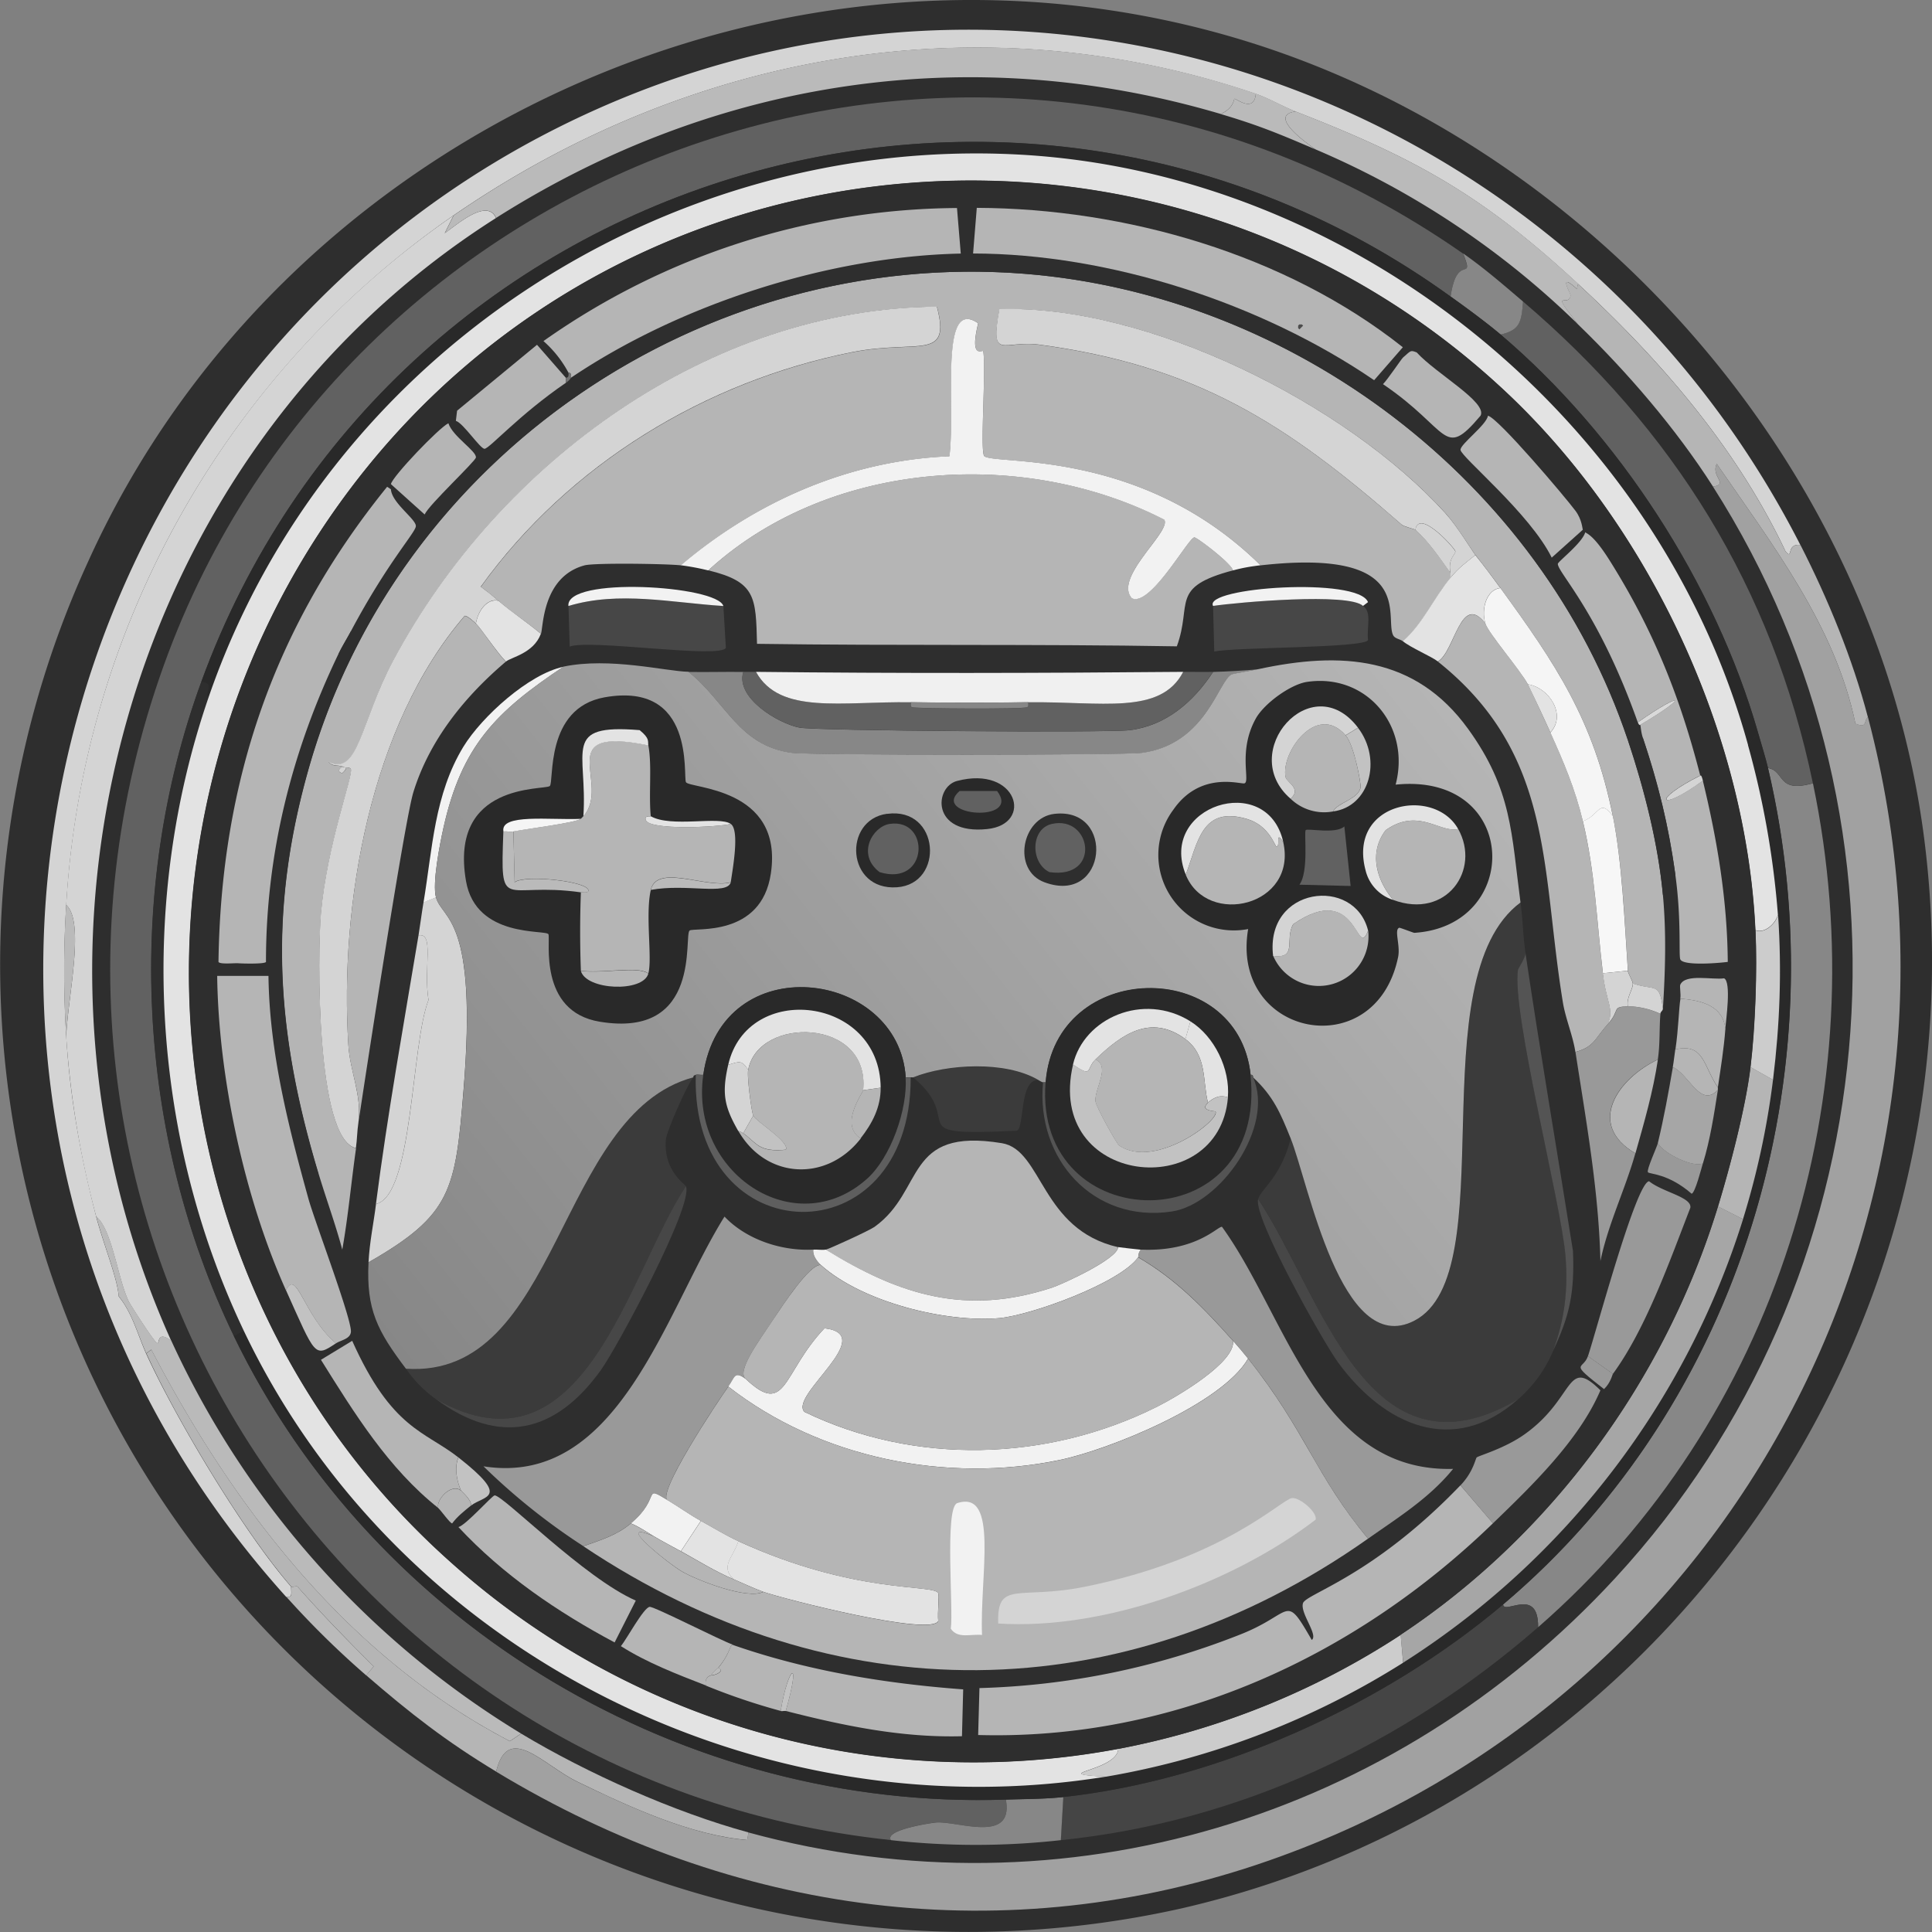 <svg xmlns="http://www.w3.org/2000/svg" width="24" height="24" fill="#000000"><rect width="100%" height="100%" fill="#808080" stroke="none"/><g clip-path="url(#a)"><path fill="#2E2E2E" d="M14.676 23.707a12.1 12.1 0 0 1-5.285 0A12.014 12.014 0 0 1 1.104 6.956C3.524 1.632 9.758-1.181 15.349.472c4.422 1.308 7.96 5.33 8.553 9.938.787 6.119-3.234 11.921-9.226 13.297"/><path fill="#2E2E2E" d="M15.099 1.487c.476.141.739.251 1.184.443a10.7 10.7 0 0 1 3.275 2.183c.614.594 1.223 1.3 1.684 2.024 2.73 4.277 2.201 9.91-1.216 13.618-2.772 3.007-6.883 4.255-10.821 3.179-.927-.253-2.01-.736-2.838-1.233A11.2 11.2 0 0 1 2 16.798c-2.248-4.984-.553-11.09 4.055-14.013 2.744-1.74 5.94-2.215 9.044-1.297"/><path fill="#A1A1A1" d="M23.205 8.91c1.587 6.037-1.627 12.167-7.435 14.2-3.271 1.145-6.659.682-9.607-1.102.15-.617.583-.08 1.009.126.645.312 1.408.664 2.11.724l.016-.094c3.92 1.07 8.012-.171 10.771-3.165 3.401-3.69 3.927-9.297 1.21-13.554.204-.031-.031-.128.047-.283.685.998 1.47 2.008 1.723 3.227.156.063.098-.038.155-.079"/><path fill="#D4D4D4" d="M22.366 6.77c-.184-.024-.087.198-.186.078-.607-1.283-1.55-2.372-2.577-3.321-1.184-1.096-2.007-1.557-3.508-2.141-.165-.064-.329-.163-.496-.22-3.412-1.16-7.02-.519-9.965 1.51a11.23 11.23 0 0 0-4.811 8.565 13 13 0 0 0 0 1.637c.047.763.18 1.495.372 2.236.09.344.262.756.28.991.169.206.233.47.34.709.375.823 1.225 2.24 1.801 2.896 0 .08.022.14-.062.126C-1.844 13.846.34 4.508 7.419 1.354c5.617-2.502 12.145-.072 14.946 5.416"/><path fill="#B5B5B5" d="M6.473 21.535c.824.495 1.903.977 2.825 1.228l-.015.094c-.704-.06-1.466-.411-2.11-.724-.427-.207-.86-.742-1.01-.126-.622-.376-1.066-.722-1.614-1.196l.093-.11c-.326-.324-.64-.647-.947-.992-.007-.009-.07.008-.077 0-.576-.657-1.427-2.073-1.8-2.896l.062-.047c1.037 1.985 2.45 3.821 4.454 4.864l.14-.094M19.603 3.527c1.026.95 1.97 2.038 2.577 3.322.1.12.003-.103.186-.079.343.672.647 1.412.838 2.14-.056.041.001.143-.155.08-.252-1.22-1.038-2.23-1.723-3.228-.078.156.157.253-.046.283-.46-.72-1.066-1.424-1.677-2.015-.37-.472-.112-.193-.093-.362.002-.017-.167-.303.078-.079l.015-.063z"/><path fill="#BABABA" d="M4.549 20.812a11 11 0 0 1-.993-.977c.084.015.061-.045.062-.125.006.008.07-.01.078 0 .305.345.62.668.946.991z"/><path fill="#D4D4D4" d="M6.162 2.708C1.576 5.618-.11 11.696 2.127 16.656c-.175-.13-.145.03-.171.032-.031.003-.344-.491-.357-.52-.136-.276-.205-.891-.404-1.055a11.7 11.7 0 0 1-.373-2.235c.02-.491.237-1.425 0-1.637.202-3.45 2-6.627 4.812-8.564l-.11.22c.165-.116.527-.435.637-.189z"/><path fill="#BABABA" d="M15.6 1.164c-.019.245-.247.057-.264.063-.012.004-.003.11-.171.189-3.09-.914-6.271-.442-9.002 1.291-.11-.246-.473.072-.637.189l.11-.22C8.58.645 12.187.005 15.6 1.163M2.128 16.655a11.14 11.14 0 0 0 4.346 4.88l-.14.094c-2.005-1.043-3.418-2.879-4.455-4.864l-.062.047c-.108-.238-.173-.503-.342-.709-.017-.235-.19-.647-.279-.992.2.163.269.779.404 1.055.014.029.326.523.357.52.027-.002-.004-.162.171-.032zM16.096 1.385c1.5.585 2.323 1.044 3.508 2.14l-.015.064c-.245-.224-.075.062-.077.078-.02.169-.277-.11.092.363a10.6 10.6 0 0 0-3.259-2.173c-.223-.152-.562-.432-.249-.472"/><path fill="#BABABA" d="M16.096 1.385c-.314.04.025.32.248.472-.444-.19-.705-.3-1.179-.44.169-.08.159-.186.171-.19.017-.005.245.182.264-.063.168.057.332.156.496.22zM.822 12.877a13 13 0 0 1 0-1.637c.237.213.02 1.147 0 1.637"/><path fill="#616161" d="M18.175 3.15c.146.38-.077-.022-.155.535C12.577-.248 4.825 2.103 2.5 8.47c-.955 2.612-.805 5.623.403 8.123 1.76 3.644 5.618 5.898 9.592 5.762.099.542-.571.275-.854.283-.055.002-.66.091-.574.22C4.082 22.122-.39 15.014 2.034 8.267c2.3-6.404 10.2-9.26 16.142-5.116z"/><path fill="#878787" d="M22.521 9.73c.806 3.862-.448 7.898-3.414 10.484.005-.513-.424-.147-.435-.283 2.965-2.504 4.18-6.612 3.29-10.39.216.035.106.317.56.189"/><path fill="#616161" d="M22.52 9.729c-.452.128-.343-.154-.558-.19-.034-.142-.084-.297-.124-.44-.532-1.855-1.737-3.703-3.197-4.943.243-.054.257-.16.279-.41 1.865 1.589 3.093 3.549 3.6 5.982"/><path fill="#454545" d="M18.672 19.93c.01.137.44-.228.435.284-1.676 1.46-3.724 2.42-5.93 2.645l.032-.536c1.922-.208 3.98-1.14 5.463-2.392"/><path fill="#878787" d="m13.209 22.324-.031.535a9.5 9.5 0 0 1-2.111 0c-.086-.129.52-.218.574-.22.283-.01.953.258.854-.283.232-.008.483-.007.714-.032M18.92 3.746c-.02.251-.036.355-.278.41a10 10 0 0 0-.622-.472c.079-.557.302-.156.156-.536.27.19.495.386.745.599"/><path fill="#292929" d="M21.963 9.54c.89 3.78-.325 7.887-3.29 10.39-1.483 1.253-3.542 2.185-5.464 2.393-.23.026-.481.024-.714.032-3.973.136-7.83-2.117-9.592-5.762l.124-.063c1.913 4.019 6.411 6.237 10.71 5.541a10.1 10.1 0 0 0 3.694-1.416 10.1 10.1 0 0 0 4.222-5.51q.263-.85.373-1.732c.084-.688.11-1.354.062-2.047a11 11 0 0 0-.373-2.11l.124-.156c.041.142.09.298.124.44"/><path fill="#292929" d="M18.021 3.684c.206.15.428.308.621.472 1.46 1.24 2.666 3.089 3.197 4.943l-.124.158c-1.12-4.068-4.924-7.122-9.08-7.336-4.39-.227-8.58 2.505-10.041 6.737-.074-.025.089-.172-.093-.189 2.325-6.367 10.078-8.718 15.52-4.785"/><path fill="#2E2E2E" d="M2.594 8.66c-.878 2.543-.722 5.441.435 7.87l-.124.064c-1.208-2.5-1.358-5.511-.404-8.123.182.016.019.163.093.189"/><path fill="#E3E3E3" d="M21.714 9.256a11 11 0 0 1 .372 2.11c-.036.113-.165.232-.279.188-.114-2.446-1.319-5.009-3.088-6.675C14.549.952 7.836 1.465 4.362 6.059c-3.083 4.078-2.587 9.93 1.226 13.335a9.73 9.73 0 0 0 8.304 2.33c-.016.284-.913.305-.155.346-4.299.696-8.797-1.523-10.71-5.542-1.156-2.43-1.312-5.328-.434-7.871 1.46-4.233 5.651-6.964 10.042-6.738 4.155.214 7.959 3.269 9.08 7.336z"/><path fill="#A6A6A6" d="M21.653 15.144a10.1 10.1 0 0 1-4.222 5.51l-.032-.347c1.871-1.238 3.283-3.163 3.943-5.32l.31.157"/><path fill="#CCCCCC" d="M17.43 20.655a10.1 10.1 0 0 1-3.693 1.416c-.758-.04.138-.061.155-.346A9.7 9.7 0 0 0 17.4 20.31z"/><path fill="#B5B5B5" d="M22.025 13.413a10 10 0 0 1-.373 1.732l-.31-.157c.15-.492.344-1.232.404-1.732z"/><path fill="#CCCCCC" d="m22.025 13.414-.279-.157c.06-.495.085-1.205.062-1.7.114.043.244-.076.28-.19.047.692.022 1.359-.063 2.047"/><path fill="#2E2E2E" d="M21.806 11.556c.023.495-.003 1.205-.062 1.7-.06.5-.253 1.24-.404 1.732-.66 2.157-2.071 4.083-3.942 5.32a9.7 9.7 0 0 1-3.508 1.418 9.73 9.73 0 0 1-8.304-2.33C1.773 15.99 1.276 10.14 4.359 6.062 7.834 1.467 14.546.954 18.716 4.88c1.77 1.666 2.975 4.229 3.089 6.675"/><path fill="#B5B5B5" d="M20.223 9.195c.201.602.377 1.289.434 1.921.044.472.03.944 0 1.417-.042-.34-.096-.22-.372-.315 0-.024-.06-.13-.062-.157-.04-.595-.072-1.35-.187-1.921-.24-1.2-.715-1.896-1.396-2.834a11 11 0 0 0-.31-.41c-.041-.05-.226-.356-.373-.52-1.23-1.357-3.698-2.595-5.541-2.534-.12.657.049.38.496.441 1.946.263 3.056.97 4.501 2.236.027.023.164.056.171.063.171.153.302.35.435.535v.063c-.208.25-.337.566-.59.788-.034-.03-.102-.032-.124-.079-.107-.227.287-1.083-1.645-.866-1.471-1.453-3.277-1.243-3.43-1.354-.06-.043.022-1.078-.016-1.307-.004-.021-.173.114-.062-.346-.486-.336-.278 1.031-.357 1.653-1.236.05-2.394.553-3.337 1.354-.169-.02-1.073-.033-1.196 0-.526.141-.512.769-.542.85-.169-.14-.364-.268-.528-.41a4 4 0 0 0-.218-.173c1.098-1.524 2.794-2.55 4.61-2.913.82-.163 1.235.118 1.056-.566-2.82.021-5.434 1.928-6.752 4.392-.413.772-.432 1.45-.807 1.26.062.077.122.025.217.078-.049-.046-.137.048-.046.063.003 0 .058-.053.046-.063.01.006.054-.013.062.015.026.088-.297.945-.372 1.795-.043.487-.065 2.801.435 2.913-.06.42-.097.842-.171 1.259-.086-.32-.2-.629-.295-.945-.527-1.751-.628-3.24-.124-5.022C4.94 5.64 8.755 3.087 12.726 3.401c3.334.264 6.415 2.568 7.497 5.793z"/><path fill="#B5B5B5" d="M15.318 7.085c-.794.21-.503.41-.699.944-1.739-.03-3.476-.006-5.215-.031-.015-.58-.013-.77-.605-.913 1.49-1.367 3.9-1.533 5.665-.63.09.146-.633.715-.404.976.229.112.698-.744.776-.756.031-.004.46.324.482.41"/><path fill="#2E2E2E" d="M11.934 3.15q.078-.001.155 0c1.69.002 3.58.617 4.982 1.574l.357-.41v.126c-.015.014-.192.275-.248.33.84.57.743.947 1.21.394.03.004.066-.006.093 0-.018.116-.347.355-.341.425.007.088.866.794 1.133 1.338l.388-.346s.007-.003.03.031c-.038.137-.34.365-.34.394 0 .11.507.597.992 1.968.016.044.03.03.031.031.005.015.01.09.031.158l-.186.031c-1.081-3.225-4.163-5.53-7.496-5.793C8.753 3.087 4.938 5.64 3.83 9.557c-.503 1.781-.402 3.27.124 5.021-.082.162.162.198-.124.315-.25-.906-.485-1.825-.496-2.77-.025-.164-.501.048-.373-.158.052.005.323.01.342-.015-.002-1.348.322-2.624.9-3.826.053.072.252-.228.155-.283.458-.864.806-1.23.807-1.307.002-.087-.299-.287-.31-.456-.001-.02-.004-.045 0-.063l.42.378c.05-.12.63-.661.636-.71.008-.08-.288-.259-.342-.424.033-.016.052-.04.093-.032.092.027.304.351.357.347.064-.006.426-.419 1.01-.82.05-.035.058-.06.061-.063 1.362-.918 3.21-1.508 4.843-1.543z"/><path fill="#D4D4D4" d="M6.19 7.461c-.135-.032-.252.12-.278.284-.026-.024-.11-.101-.14-.095-1.173 1.36-1.556 3.586-1.444 5.337.021.327.17.622.124.96-.016.105-.016.213-.031.315-.5-.112-.477-2.425-.435-2.913.075-.85.398-1.707.373-1.794-.009-.029-.052-.01-.063-.016-.095-.053-.154-.001-.217-.079.375.19.394-.487.807-1.259 1.318-2.464 3.932-4.37 6.752-4.392.18.684-.236.403-1.056.566-1.816.362-3.512 1.389-4.61 2.913q.113.083.218.173"/><path fill="#B5B5B5" d="M4.856 6.078c.011.17.312.37.31.457 0 .077-.348.443-.807 1.306-.051.097-.107.184-.155.283-.578 1.202-.901 2.478-.9 3.826-.019.027-.29.02-.342.016-.05-.004-.225.016-.248-.016.031-2.245.69-4.169 2.095-5.903zM11.935 3.15c-1.633.034-3.48.624-4.843 1.543.012-.073-.029-.06-.03-.063a1.4 1.4 0 0 0-.311-.393 9 9 0 0 1 5.137-1.653zM18.453 7.746c.037.122.428.57.527.756.036.066.225.477.28.598.165.368.308.703.403 1.102.152.637.172 1.251.249 1.89.044.365.142.44.062.63-.163.18-.17.284-.404.346-.032-.206-.121-.41-.155-.614-.274-1.668-.105-3.08-1.552-4.235.21-.124.283-.866.59-.472zM21.121 9.634c-.614.307-.52.467.032.063.18.742.304 1.484.31 2.252-.096.013-.553.054-.59-.032-.021-.049.016-.499-.062-1.055a9 9 0 0 0-.404-1.7c-.022-.068-.026-.144-.031-.158.627-.37.524-.421-.031-.031-.486-1.371-.993-1.857-.993-1.968 0-.029.303-.258.341-.394.014.02.095.018.31.363.54.862.867 1.683 1.118 2.66M5.911 7.747c.058.051.265.365.373.472-.507.43-.948.97-1.149 1.622-.107.345-.58 3.42-.683 4.108.047-.338-.103-.633-.124-.96-.112-1.75.27-3.977 1.444-5.336.029-.007.115.071.14.094M3.335 12.123c.012.946.246 1.865.497 2.77.075.273.543 1.504.527 1.654-.01.088-.123.099-.186.141-.405-.348-.484-.935-.621-.66-.516-1.15-.838-2.644-.854-3.905z"/><path fill="#F2F2F2" d="M15.659 7.022c-.124.015-.221.031-.342.064-.02-.086-.45-.414-.481-.41-.078.012-.547.868-.776.756-.23-.26.494-.83.403-.976-1.764-.904-4.175-.737-5.665.63a3 3 0 0 0-.341-.064c.943-.8 2.101-1.303 3.337-1.354.078-.621-.13-1.99.357-1.652-.111.46.059.324.063.346.038.228-.044 1.264.015 1.306.153.111 1.96-.098 3.43 1.354"/><path fill="#B5B5B5" d="M6.144 18.576c.11 0 1.113 1.027 1.754 1.307l-.263.52c-.711-.379-1.388-.84-1.94-1.433.093-.024.42-.394.45-.394"/><path fill="#999999" d="M20.222 12.5a1 1 0 0 1 .404.095c-.015.19-.003.373-.032.567-.495.232-.898.804-.279 1.165-.127.45-.338.876-.434 1.338-.022-.877-.177-1.734-.31-2.597.233-.062.239-.166.403-.347.163-.18.039-.21.249-.22zM20.036 17.067l-.31-.22c.096-.281.598-2.164.76-2.173.168.136.535.197.512.33-.253.651-.55 1.5-.962 2.063M18.546 18.923l-.403-.472c.159-.166.186-.333.201-.346.024-.022.342-.109.59-.284.638-.45.516-.977.947-.55-.264.62-.857 1.19-1.335 1.652"/><path fill="#B5B5B5" d="M5.694 18.104c-.052.124-.021.289.031.41-.125-.095-.318.129-.279.22-.621-.492-1.043-1.176-1.459-1.842l.388-.236c.493 1.1.9 1.12 1.32 1.449zM19.663 6.58l-.387.347c-.267-.544-1.126-1.25-1.133-1.338-.006-.07.323-.309.341-.425.132.033.956 1.006 1.086 1.18.084.112.086.226.093.237M7.03 4.692c-.005.012.002.041 0 .063-.584.4-.945.813-1.01.82-.053.004-.265-.32-.357-.347l.015-.126.993-.819.358.41zM18.39 5.166c-.467.552-.371.175-1.21-.394.056-.055.232-.317.248-.33.102-.088.09-.095.171-.064.243.267.885.62.792.788M5.57 5.258c.054.165.35.344.342.425-.005.047-.585.588-.637.708l-.419-.377c.02-.097.598-.701.714-.756"/><path fill="#A6A6A6" d="M21.34 13.54c-.047.3-.096.622-.186.913-.122.055-.486-.12-.56-.252.076-.315.132-.627.187-.945.206.094.343.515.559.283"/><path fill="#B5B5B5" d="M21.433 12.784c-.018.24-.058.487-.093.724-.184-.272-.17-.552-.527-.472.038-.258.042-.51.062-.63.27.02.531.092.559.378zM20.595 13.162c-.059.397-.17.78-.279 1.165-.618-.36-.215-.931.28-1.165"/><path fill="#2E2E2E" d="M20.408 9.164c.2.615.313 1.053.404 1.7l-.155.253c-.058-.633-.233-1.32-.435-1.921z"/><path fill="#E3E3E3" d="M6.192 7.463c.164.141.359.27.527.41-.091.244-.368.29-.434.345-.108-.107-.316-.42-.373-.472.027-.165.144-.315.28-.283"/><path fill="#999999" d="M21.154 14.451c-.018.058-.096.368-.14.378-.293-.255-.525-.242-.543-.267-.02-.029.112-.313.124-.363.073.132.437.307.559.252"/><path fill="#B5B5B5" d="M21.433 12.783c-.028-.285-.288-.357-.56-.377.01-.057-.01-.148 0-.174.064-.14.401-.057.544-.079.093.042.023.527.015.63M21.34 13.508c-.002.01.001.02 0 .031-.217.232-.354-.19-.56-.283.013-.073.02-.148.031-.22.358-.081.344.199.528.472"/><path fill="#C2C2C2" d="M4.173 16.687c-.269.18-.253.158-.621-.661.136-.274.216.313.62.66"/><path fill="#B5B5B5" d="M5.725 18.515c.005.01.14.121.124.189-.081.065-.169.135-.232.22-.024.003-.143-.166-.171-.188-.04-.091.154-.316.279-.22"/><path fill="#D4D4D4" d="M20.657 12.53c-.002.03-.029.034-.031.064a1 1 0 0 0-.404-.094c-.021-.102.064-.208.063-.283.276.095.33-.025.372.314"/><path fill="#999999" d="M20.036 17.066c-.007.01-.027.11-.11.19-.447-.348-.262-.23-.2-.41z"/><path fill="#D4D4D4" d="M21.123 9.634c0 .004.01-.023.031.064-.55.403-.646.243-.03-.064"/><path fill="#737373" d="M7.093 4.692c-.004.003-.01.028-.063.063.002-.022-.005-.05 0-.063.001-.003.043.011.031-.063.002.003.044-.01.032.063"/><path fill="#D4D4D4" d="M4.297 9.54c.011.01-.042.064-.046.063-.09-.015-.003-.109.046-.063"/><path fill="#D9D9D9" d="M20.377 9.005s-.015.013-.031-.032c.555-.39.658-.339.03.032"/><path fill="#2E2E2E" d="M4.205 8.123c.048-.1.104-.187.155-.283.097.055-.102.356-.155.283"/><path fill="#B5B5B5" d="m17.427 4.313-.357.41c-1.402-.958-3.292-1.572-4.982-1.574l.046-.567c1.843.007 3.834.575 5.293 1.732"/><path fill="#4D4D4D" d="M16.14 4.03h.032l.016.015-.016.016-.015.015-.015.016-.016-.016v-.031l.015-.016"/><path fill="#E3E3E3" d="M18.638 7.304c-.169.016-.243.257-.186.441-.307-.395-.38.349-.59.472-.077-.061-.347-.176-.435-.252.252-.221.382-.538.59-.787.113-.135.179-.177.31-.283.111.138.206.265.31.409"/><path fill="#D4D4D4" d="M18.327 6.895c-.131.107-.198.148-.31.283v-.063c-.032-.186.067-.224.062-.268-.004-.034-.453-.537-.496-.267-.007-.006-.145-.04-.171-.063-1.446-1.266-2.556-1.973-4.501-2.236-.449-.06-.616.215-.497-.441 1.844-.06 4.312 1.177 5.541 2.535.148.162.332.469.373.52z"/><path fill="#F5F5F5" d="M18.639 7.305c.681.937 1.156 1.634 1.396 2.834-.17-.231-.162-.01-.372.063-.096-.4-.238-.734-.404-1.102.207-.22-.019-.56-.279-.599-.1-.184-.49-.633-.528-.755-.056-.185.018-.425.187-.441"/><path fill="#F7F7F7" d="M20.036 10.138c.114.57.146 1.326.186 1.92l-.31.032c-.077-.638-.096-1.252-.249-1.89.21-.072.202-.293.373-.062"/><path fill="#D4D4D4" d="M20.221 12.06c.002.027.062.132.062.157.002.075-.084.18-.062.283-.21.01-.086.04-.248.22.08-.189-.019-.264-.063-.63l.31-.031zM18.017 7.117c-.134-.186-.264-.383-.435-.536.043-.27.493.234.496.268.006.044-.093.081-.062.268"/><path fill="#E3E3E3" d="M19.259 9.098a25 25 0 0 0-.28-.598c.26.04.487.379.28.598"/><path fill="#999999" d="M10.104 15.524c-.014.07.049.15.093.189-.14-.01-.466.49-.59.677-.19.285-.46.65-.342.74-.145-.106-.134-.02-.217.094-.121.167-.927 1.376-.745 1.416-.335-.202-.078-.042-.466.284-.176.147-.376.207-.59.283a8 8 0 0 1-1.241-.992C7.683 18.48 8.263 16.29 9 15.113c.276.29.716.43 1.102.41z"/><path fill="#B5B5B5" d="M18.546 18.923c-1.729 1.674-3.98 2.697-6.395 2.63l.016-.583a9.5 9.5 0 0 0 3.228-.661c.679-.263.555-.536.9.063.085-.061-.147-.333-.109-.456.037-.119.866-.33 1.956-1.465z"/><path fill="#999999" d="M16.995 19.113c-.66-.792-.768-1.328-1.49-2.236a6 6 0 0 0-.186-.22c-.357-.402-.708-.768-1.18-1.04.004-.003-.004-.046.032-.094.69.031.956-.292 1.009-.283.807 1.113 1.198 3.052 2.871 3.007-.295.364-.684.604-1.055.866"/><path fill="#C2C2C2" d="M5.85 18.704c.017-.068-.12-.179-.124-.19-.053-.12-.083-.284-.031-.409.657.516.317.47.155.599"/><path fill="#B5B5B5" d="M9.11 20.436c.92.32 1.887.478 2.855.55l-.015.582c-.749.02-1.469-.13-2.189-.314.2-.701.026-.548-.062 0a8 8 0 0 1-.931-.315c-.02-.113.058-.12.062-.126.06 0 .182-.056.093-.094.166-.204.133-.292.186-.283"/><path fill="#C2C2C2" d="M9.76 21.255c-.017-.005-.044.005-.062 0 .089-.547.263-.7.063 0"/><path fill="#B5B5B5" d="M13.89 15.492c-.014.152-.697.462-.823.504-1.067.35-1.889.093-2.81-.472.034-.005.538-.235.606-.283.632-.452.364-1.24 1.583-1.04.507.084.481 1.072 1.444 1.292"/><path fill="#F2F2F2" d="M14.17 15.524c-.036.047-.028.09-.031.094-.23.323-1.334.72-1.723.756-.668.059-1.707-.2-2.22-.661-.043-.04-.106-.12-.092-.19.05-.002.108.008.155 0 .92.567 1.742.823 2.809.473.126-.042.81-.352.823-.504.014.003.25.03.279.032M15.318 16.657q.096.108.186.22c-.324.563-1.728 1.133-2.344 1.26-1.402.29-2.97-.021-4.113-.913.083-.114.072-.2.217-.094.507.477.45-.073.978-.63.68.08-.445.835-.249 1.039 1.377.666 3.017.616 4.377-.063.256-.128.981-.555.947-.82z"/><path fill="#E3E3E3" d="M9.482 19.774c-.12-.043-.253-.107-.373-.158-.166-.163-.002-.266.062-.471 1.46.668 2.425.529 2.484.645.015.03-.011.24 0 .346-.086.195-1.918-.272-2.173-.362"/><path fill="#F2F2F2" d="M8.303 18.64c.138.083.262.174.404.252l-.249.378c-.113-.063-.229-.122-.341-.189-.092-.055-.179-.117-.28-.157.39-.326.131-.486.466-.283"/><path fill="#E3E3E3" d="M9.173 19.145c-.064.205-.228.308-.062.472-.225-.095-.439-.229-.652-.347l.249-.377c.155.085.303.177.465.252"/><path fill="#B5B5B5" d="M16.994 19.114c-3.05 2.152-6.641 2.172-9.747.094.214-.076.414-.135.59-.283.1.04.187.102.28.157-.519-.22.201.353.356.441.197.113.813.351 1.01.252.255.09 2.087.558 2.172.363-.01-.106.016-.317 0-.347-.059-.116-1.023.024-2.483-.645-.161-.074-.31-.166-.465-.252-.142-.078-.267-.169-.404-.252-.182-.04.624-1.25.745-1.417 1.143.892 2.71 1.202 4.113.913.616-.127 2.02-.698 2.344-1.26.722.909.83 1.445 1.49 2.236"/><path fill="#D4D4D4" d="M16.048 18.61c.091-.015.32.175.295.268-1.048.8-2.634 1.373-3.943 1.29-.018-.544.256-.292 1.072-.456 1.733-.348 2.437-1.08 2.576-1.102"/><path fill="#F2F2F2" d="M11.889 18.673c.525-.174.28.907.31 1.637-.137-.015-.301.052-.388-.078.035-.23-.078-1.494.078-1.559"/><path fill="#B5B5B5" d="M8.116 19.082c.112.066.228.125.341.189.214.118.428.251.652.346.12.05.252.115.372.157-.195.099-.812-.139-1.008-.252-.155-.088-.876-.66-.358-.44M15.317 16.657c.034.264-.691.692-.946.82-1.36.679-3 .729-4.377.062-.197-.204.927-.96.248-1.038-.528.556-.47 1.106-.977.63-.12-.091.151-.456.34-.74.125-.187.451-.685.59-.677.515.461 1.552.72 2.22.66.39-.034 1.493-.432 1.723-.755.471.272.823.638 1.18 1.039M9.11 20.434c-.053-.009-.02.08-.187.283-.011.015-.038.024-.092.095-.005.005-.081.012-.063.125-.36-.14-.73-.282-1.055-.488.067-.08.283-.48.357-.488.057-.006.88.417 1.04.472z"/><path fill="#BABABA" d="M8.83 20.81c.055-.07.081-.08.093-.093.089.037-.034.095-.093.094"/><path fill="#3B3B3B" d="M18.889 11.21c.027.207.03.42.062.63 0 .056-.092.194-.093.205-.082.533.537 2.902.59 3.558.034.416-.01.792-.155 1.181a1.65 1.65 0 0 1-.435.599c-1.865 1.098-2.432-1.289-3.228-2.488.037-.129.283-.271.404-.755.223.552.626 2.734 1.536 2.267 1.13-.582.045-4.244 1.32-5.195zM8.614 13.383c-.074.08-.333.67-.342.771-.033.387.235.553.249.582-.722 1.092-1.266 3.688-3.105 2.645a1.5 1.5 0 0 1-.372-.378c1.915.128 1.868-3.164 3.57-3.62"/><path fill="#878787" d="M15.628 8.314c-.063.014-.31.057-.326.064-.169.076-.315.866-1.117.976-.216.029-4.13.029-4.346 0-.66-.088-.82-.635-1.288-1.007.227.004.455-.003.683 0-.1.319.429.64.698.692.201.04 3.822.065 4.098.032.45-.054.792-.347 1.04-.724.188-.005.37-.017.558-.032"/><path fill="#616161" d="M9.39 8.346c.295.536 1.066.365 1.924.378 0 .021-.008.057.015.063.07.017 1.36.024 1.428 0 .024-.008.016-.041.015-.063.901-.012 1.644.166 1.925-.378.124-.001.248.003.372 0-.248.377-.588.67-1.04.724-.275.033-3.896.008-4.097-.032-.27-.052-.8-.373-.699-.692h.157"/><path fill="#3B3B3B" d="M12.897 13.416c-.237-.004-.168.586-.264.63-1.497.072-.61-.093-1.288-.661.422-.17 1.147-.206 1.552.031"/><path fill="#D4D4D4" d="M5.416 11.147c.078.283.521.232.341 2.409-.1 1.227-.147 1.536-1.179 2.125.013-.253.062-.477.093-.724.463-.11.433-1.968.652-2.535-.064-.4.075-.84-.124-.803.022-.136.039-.273.062-.41z"/><path fill="#D4D4D4" d="M4.67 14.957c.143-1.11.345-2.234.529-3.338.2-.037.06.404.124.803-.22.567-.19 2.425-.652 2.535"/><path fill="#545454" d="M19.292 16.783c.145-.389.189-.766.155-1.18-.053-.656-.672-3.026-.59-3.559.002-.01.094-.15.093-.204.183 1.235.395 2.466.59 3.7.02.511-.036.795-.249 1.243z"/><path fill="#474747" d="M8.52 14.736c.104.225-.857 2.008-1.055 2.283-.565.787-1.262.942-2.049.362 1.839 1.044 2.382-1.553 3.104-2.645M18.858 17.382c-.803.714-1.662.326-2.236-.457-.188-.258-1.057-1.807-.993-2.03.796 1.198 1.363 3.586 3.229 2.487"/><path fill="#F2F2F2" d="m5.416 11.148-.155.063c.111-.665.133-1.34.496-1.936.228-.372.812-.902 1.242-.992-.839.558-1.263.983-1.49 2-.046.206-.141.692-.093.866"/><path fill="#474747" d="M16.931 7.527c.114.075.045.258.063.425-.052.1-1.662.086-1.91.142l-.015-.567c.314-.046 1.685-.167 1.863 0"/><path fill="#F2F2F2" d="M16.932 7.527c-.178-.167-1.549-.046-1.863 0-.124-.232 1.803-.363 1.925-.047z"/><path fill="#474747" d="m8.986 7.527.031.52c-.062.14-1.69-.11-1.94-.015l-.015-.504c.626-.19 1.285-.04 1.924 0"/><path fill="#F2F2F2" d="M8.986 7.528c-.64-.04-1.298-.19-1.925 0-.04-.371 1.848-.256 1.925 0"/><path fill="#F0F0F0" d="M14.698 8.346c-.281.543-1.023.366-1.924.378q-.73.01-1.459 0c-.858-.013-1.629.158-1.924-.378 1.767.02 3.54.016 5.308 0"/><path fill="#878787" d="M12.773 8.723c0 .022.009.054-.015.063-.067.024-1.358.017-1.428 0-.023-.006-.016-.042-.015-.063q.73.01 1.459 0"/><path fill="url(#b)" d="M18.888 11.211c-1.275.951-.19 4.614-1.32 5.196-.91.468-1.313-1.716-1.536-2.268-.126-.312-.213-.52-.465-.755-.002-.002.007-.035-.031-.032-.156-1.464-2.424-1.435-2.546.094h-.031c-.022-.005-.043-.02-.062-.031-.405-.238-1.13-.201-1.552-.032-.009.003-.021-.003-.031 0-.018.005-.042-.002-.063 0-.085-1.34-2.286-1.63-2.514-.032-.03.004-.069-.007-.093 0-.042.013-.028.029-.031.032-1.701.457-1.654 3.748-3.57 3.62-.356-.471-.494-.735-.465-1.322 1.032-.59 1.078-.897 1.18-2.125.18-2.176-.264-2.126-.342-2.409-.048-.174.047-.66.093-.866.227-1.016.651-1.44 1.49-2 .577-.12 1.269.058 1.552.064.468.372.627.92 1.288 1.007.215.03 4.13.03 4.346 0 .802-.109.948-.9 1.117-.976.016-.007.263-.049.326-.063 1.032-.223 1.952-.165 2.608.74.55.758.539 1.308.652 2.156z"/><path fill="#292929" d="M16.235 8.471c.739-.111 1.293.548 1.102 1.276 1.54-.156 1.578 1.756.232 1.841-.01 0-.177-.065-.186-.063-.069.021.015.216-.015.363-.279 1.354-2.09.991-1.863-.347a.938.938 0 0 1-.931-1.48c.336-.488.836-.316.885-.33.077-.023-.084-.398.14-.803.102-.187.431-.426.636-.457"/><path fill="#616161" d="m16.7 10.266.078.74-.636-.016c.118-.16.056-.64.077-.677.017-.029.373.054.481-.047"/><path fill="#B5B5B5" d="M18.114 10.298c.284.507-.146 1.127-.808.881-.206-.247-.306-.586-.093-.866.403-.287.68.04.9-.015"/><path fill="#E3E3E3" d="M18.113 10.298c-.221.055-.497-.272-.9.015-.213.28-.113.62.093.866a.51.51 0 0 1-.341-.362c-.23-.852.85-1.05 1.148-.52"/><path fill="#B5B5B5" d="M16.996 11.56a.617.617 0 0 1-1.18.314c.308.037.139-.198.249-.393.806-.557.784.463.931.078"/><path fill="#D4D4D4" d="M16.995 11.56c-.147.385-.125-.635-.931-.079-.11.196.06.431-.249.394-.103-.861 1.012-.996 1.18-.315"/><path fill="#B5B5B5" d="M15.94 10.457c.182.798-.943 1.064-1.21.41.15-.401.197-.86.76-.693.29.085.349.358.372.346.044-.02-.024-.205.078-.063"/><path fill="#E3E3E3" d="M15.94 10.456c-.102-.142-.034.042-.078.063-.023.011-.082-.26-.372-.346-.563-.166-.61.292-.76.692-.348-.851 1.008-1.292 1.21-.41"/><path fill="#B5B5B5" d="M16.715 9.134c.109.125.193.605.186.646-.025.148-.285.188-.341.3a.6.6 0 0 1-.528-.158c.143-.124-.049-.203-.062-.268-.063-.301.384-.934.745-.52"/><path fill="#D4D4D4" d="m16.87 9.04-.155.094c-.36-.414-.808.219-.745.52.014.065.205.144.062.268-.671-.578.262-1.643.838-.882"/><path fill="#C2C2C2" d="M16.87 9.041c.304.4.14.981-.31 1.039.058-.112.317-.152.342-.3.007-.04-.078-.52-.186-.645z"/><path fill="#292929" d="M7.512 8.662c1.129-.2.971.975 1.009 1.054.037.081 1.214.058 1.055 1.134-.118.8-.953.669-1.009.709-.077.055.16 1.345-1.117 1.133-.77-.127-.609-1.022-.637-1.086-.026-.062-.9.055-1.024-.661-.212-1.227.965-1.127 1.04-1.18.058-.042-.068-.97.683-1.103"/><path fill="#B5B5B5" d="M8.054 9.259c.047.251.003.6.03.881 0 .004-.084-.014-.061.047.049.13.895.088 1.055.048.115.08.019.584 0 .724-.294.082-.919-.234-.993.094-.071.313.02.85-.031 1.039-.13-.094-.539 0-.838-.032a13 13 0 0 1 0-.976c0-.005.085.013.093-.016.03-.118-.784-.207-.916-.11l-.015-.63c.205-.039.754-.104.838-.157l.031-.032c.354-.405-.415-1.13.807-.881"/><path fill="#BABABA" d="m6.378 10.33.015.63c.132-.098.947-.009.916.11-.008.028-.093.01-.093.015-.973-.137-1.002.282-.963-.756.04-.004.086.007.124 0"/><path fill="#E3E3E3" d="M8.054 9.26c-1.222-.249-.453.476-.807.88.054-.819-.278-1.15.699-1.07.129.105.099.138.108.19"/><path fill="#B5B5B5" d="M8.054 12.094c-.066.238-.771.207-.838-.032.3.032.709-.062.838.032"/><path fill="#BABABA" d="M9.078 10.96c-.045.166-.556.013-.993.095.075-.328.7-.012.993-.094"/><path fill="#F5F5F5" d="M7.216 10.172c-.084.052-.633.118-.838.157-.038.007-.084-.005-.124 0-.043-.225.577-.14.963-.157z"/><path fill="#E3E3E3" d="M8.085 10.14c.255.144.85-.006.993.095-.16.04-1.006.082-1.055-.047-.024-.062.062-.043.062-.047"/><path fill="#292929" d="M11.02 10.11c.657-.09.716.87.123.912-.63.045-.676-.838-.124-.913"/><path fill="#616161" d="M11.051 10.235c.51-.076.486.786-.124.599-.29-.218-.089-.566.124-.599"/><path fill="#2E2E2E" d="M13.099 10.11c.762-.086.655 1.139-.124.85-.406-.15-.285-.804.124-.85"/><path fill="#616161" d="M13.067 10.235c.493-.11.618.69-.03.599-.239-.114-.237-.539.03-.599"/><path fill="#292929" d="M11.89 9.701c.746-.196.956.539.372.598-.698.072-.657-.523-.373-.598"/><path fill="#616161" d="M11.92 9.826h.466c.307.402-.826.315-.466 0"/><path fill="#292929" d="M11.25 13.384c.025.39-.182.993-.48 1.26-.896.798-2.207-.076-2.034-1.291.228-1.598 2.43-1.309 2.515.031"/><path fill="#5E5E5E" d="M8.736 13.354c-.172 1.215 1.138 2.09 2.034 1.29.298-.265.506-.868.48-1.258.02-.002.046.004.063 0 .004 2.26-2.732 2.2-2.67-.032.025-.007.064.004.093 0"/><path fill="#B5B5B5" d="M10.723 13.543c-.003.033-.3.43-.03.599-.425.547-1.179.505-1.522-.095a.2.2 0 0 1 .062.032c.169.119.186.237.528.204.056-.093-.37-.351-.404-.425-.019-.04-.079-.474-.062-.566.122-.674 1.52-.65 1.428.252"/><path fill="#E3E3E3" d="m10.94 13.512-.218.031c.091-.901-1.305-.925-1.428-.252-.082-.129-.113-.103-.248-.063.238-1.042 1.885-.853 1.894.283"/><path fill="#D4D4D4" d="M9.294 13.292c-.016.092.043.525.063.566l-.124.22a.2.2 0 0 0-.063-.03c-.171-.3-.206-.461-.124-.82.136-.04.166-.066.249.063"/><path fill="#B5B5B5" d="M10.94 13.512c.001.243-.103.441-.25.63-.268-.17.029-.566.032-.599z"/><path fill="#C2C2C2" d="m9.233 14.078.124-.22c.035.073.46.33.404.424-.341.032-.36-.086-.528-.204"/><path fill="#292929" d="M15.535 13.35c.222 2.089-2.7 2.043-2.546.094.122-1.53 2.39-1.559 2.546-.094"/><path fill="#545454" d="M15.565 13.38c.275.615-.408 1.58-1.01 1.67-.969.145-1.689-.65-1.598-1.606h.031c-.154 1.948 2.768 1.994 2.546-.094.037-.003.029.03.03.031"/><path fill="#C2C2C2" d="M15.006 13.696c.082-.066.155-.099.248-.063-.11 1.32-2.277 1.101-1.924-.41.252.172.158.054.279-.063.19.087-.013.364 0 .52.005.064.264.53.295.55.448.302 1.268-.327 1.195-.424-.215-.02-.09-.1-.093-.11"/><path fill="#E3E3E3" d="m14.788 12.688-.062.22c-.434-.319-.797-.056-1.118.253-.121.116-.027.234-.279.063.134-.575.871-.903 1.46-.536"/><path fill="#E3E3E3" d="M15.253 13.632c-.093-.035-.166-.003-.248.063-.068-.268-.008-.587-.28-.787l.063-.22c.297.185.495.59.465.944"/><path fill="#B5B5B5" d="M14.725 12.908c.272.2.212.519.28.788.002.01-.122.09.092.11.073.097-.747.727-1.195.425-.031-.021-.29-.487-.295-.55-.013-.156.19-.433 0-.52.321-.308.683-.571 1.118-.253"/></g><defs><linearGradient id="b" x1="17" x2="5" y1="7.5" y2="17" gradientUnits="userSpaceOnUse"><stop stop-color="#B5B5B5"/><stop offset="1" stop-color="#878787"/></linearGradient><clipPath id="a"><path fill="#FFFFFF" d="M0 0h24v24H0z"/></clipPath></defs></svg>